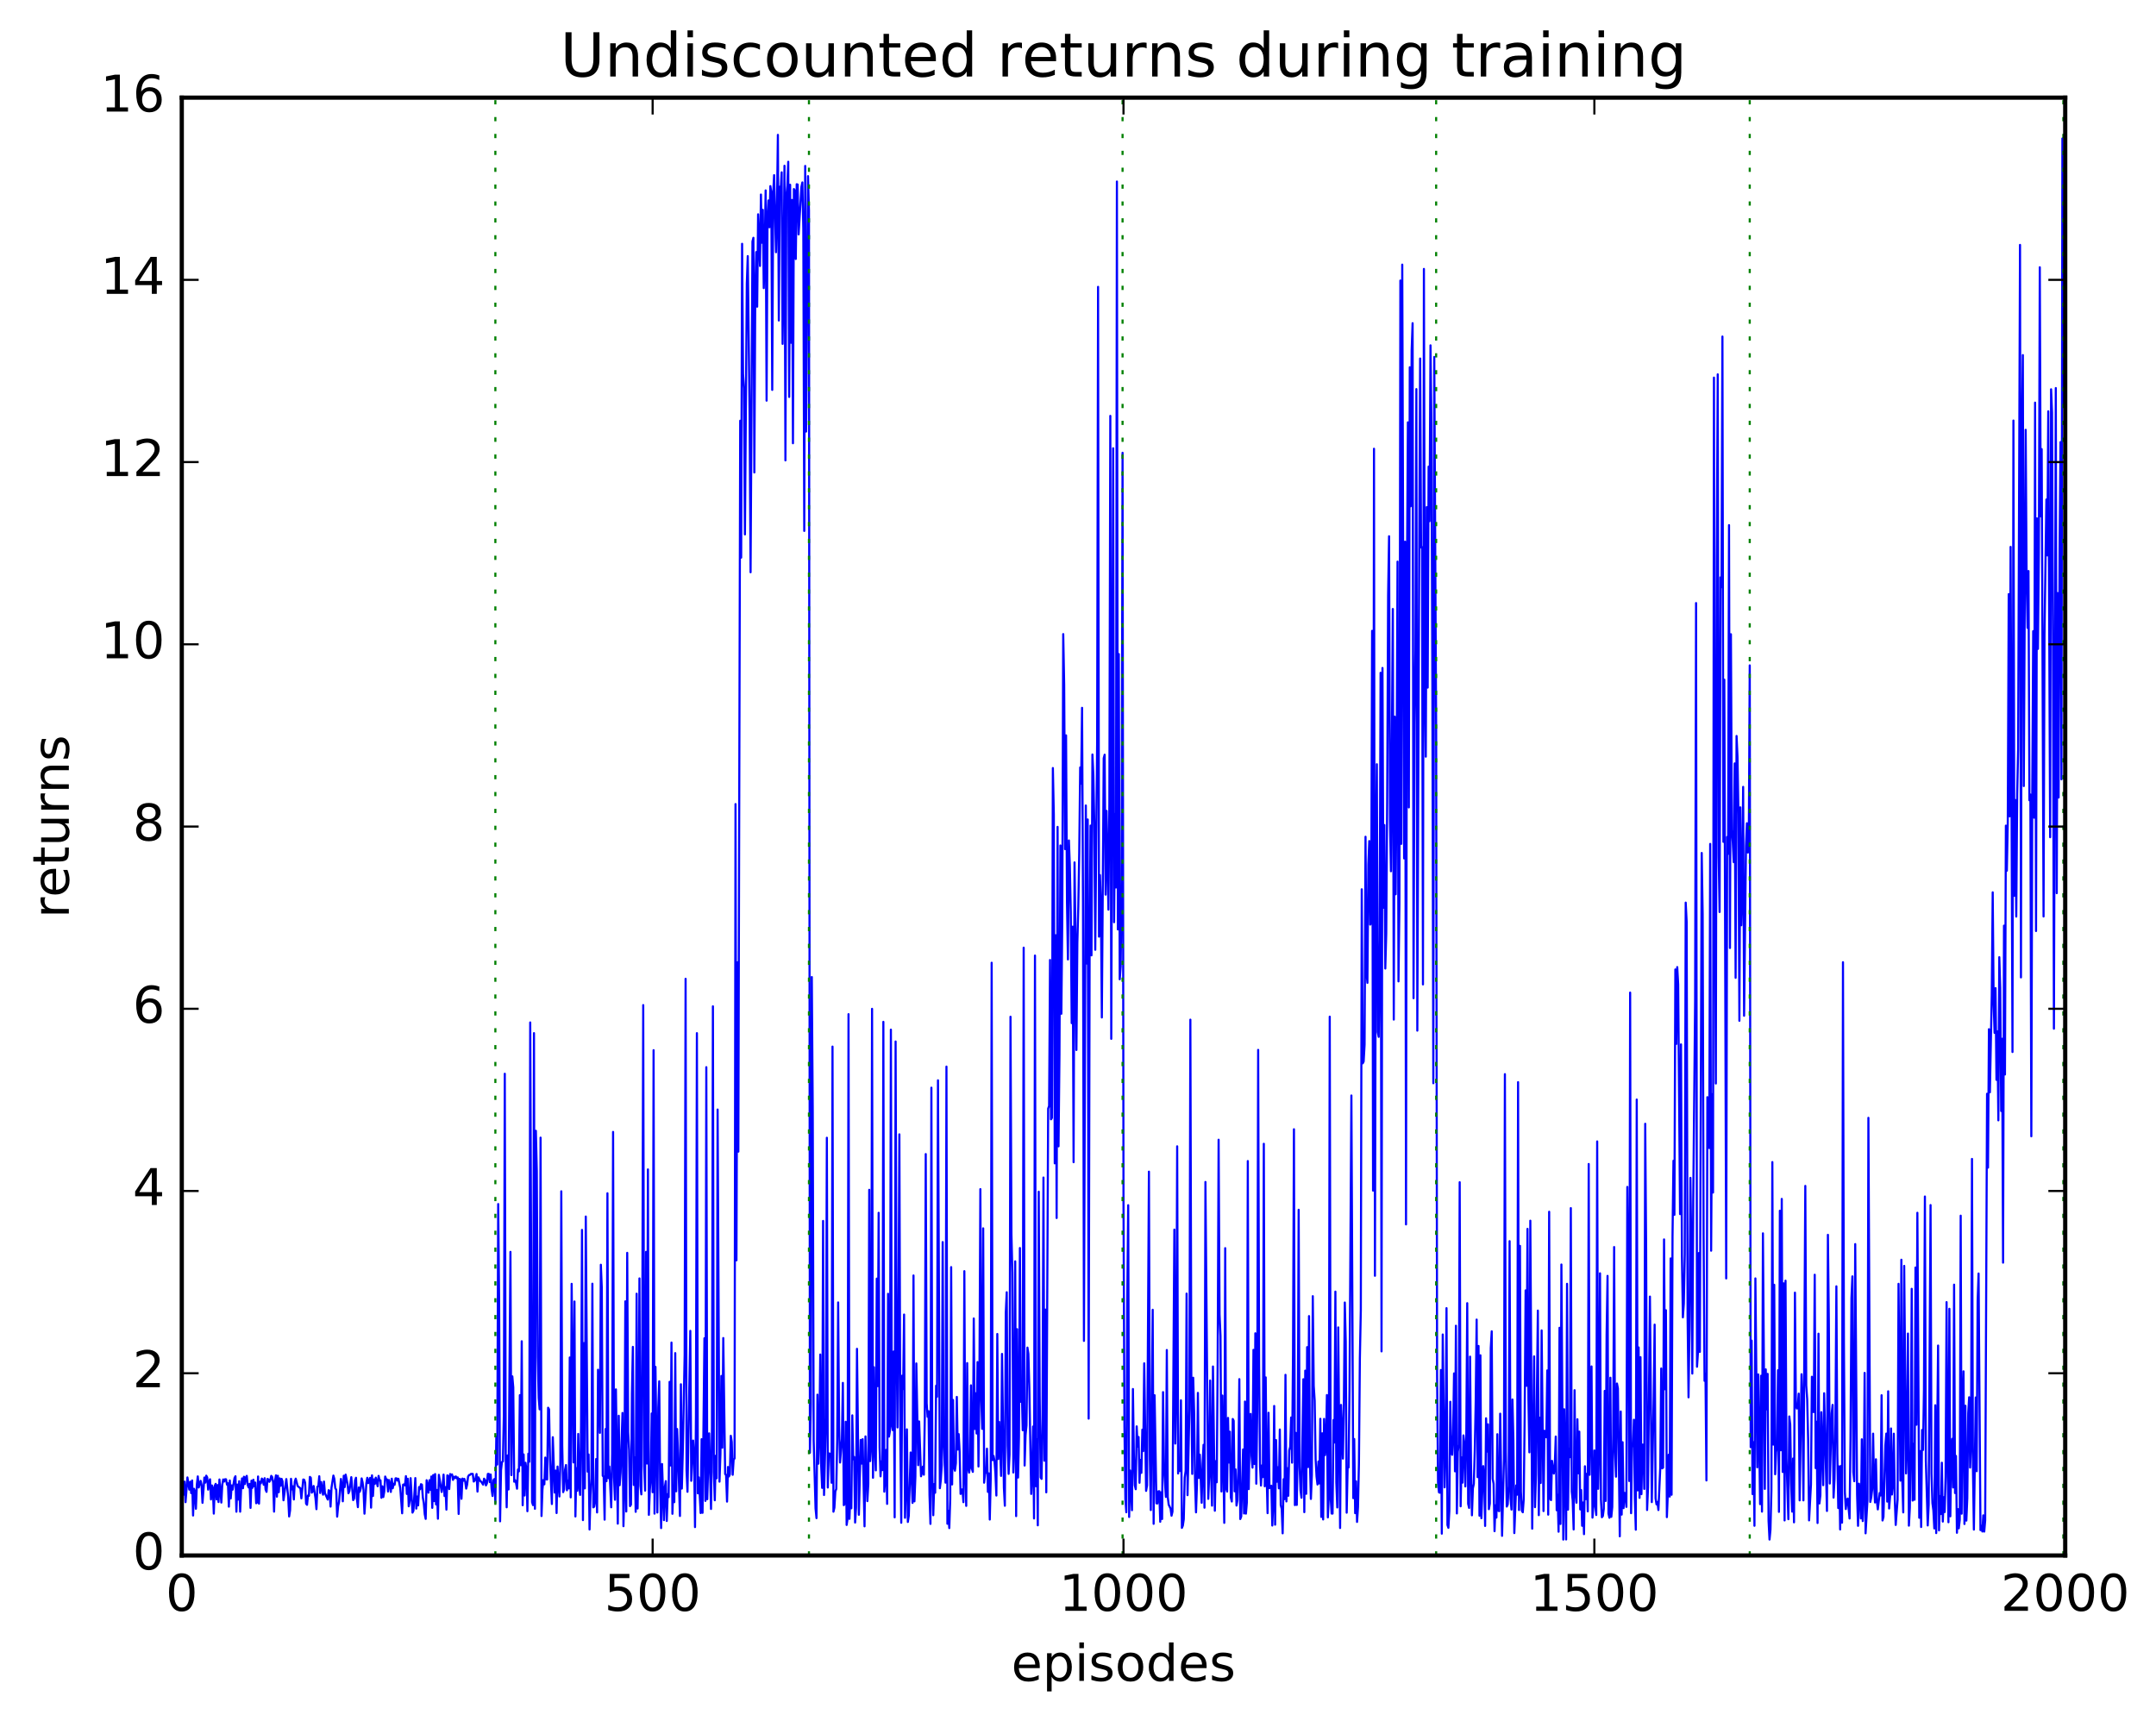 <?xml version="1.0" encoding="utf-8" standalone="no"?>
<!DOCTYPE svg PUBLIC "-//W3C//DTD SVG 1.1//EN"
  "http://www.w3.org/Graphics/SVG/1.1/DTD/svg11.dtd">
<!-- Created with matplotlib (http://matplotlib.org/) -->
<svg height="408pt" version="1.1" viewBox="0 0 511 408" width="511pt" xmlns="http://www.w3.org/2000/svg" xmlns:xlink="http://www.w3.org/1999/xlink">
 <defs>
  <style type="text/css">
*{stroke-linecap:butt;stroke-linejoin:round;stroke-miterlimit:100000;}
  </style>
 </defs>
 <g id="figure_1">
  <g id="patch_1">
   <path d="M 0 408.169 
L 511.954 408.169 
L 511.954 0 
L 0 0 
z
" style="fill:#ffffff;"/>
  </g>
  <g id="axes_1">
   <g id="patch_2">
    <path d="M 43.084 368.742 
L 489.484 368.742 
L 489.484 23.142 
L 43.084 23.142 
z
" style="fill:#ffffff;"/>
   </g>
   <g id="line2d_1">
    <path clip-path="url(#p4b01b81765)" d="M 43.307 352.75 
L 43.53 354.328 
L 43.753 351.237 
L 43.977 356.098 
L 44.423 350.24 
L 44.869 353.133 
L 45.093 351.264 
L 45.316 353.965 
L 45.539 350.963 
L 45.762 359.269 
L 45.985 352.935 
L 46.209 353.595 
L 46.432 357.671 
L 46.655 351.931 
L 46.878 349.996 
L 47.101 352.619 
L 47.548 351.048 
L 47.771 351.969 
L 47.994 356.263 
L 48.441 350.269 
L 48.664 351.471 
L 48.887 349.825 
L 49.11 350.231 
L 49.333 353.135 
L 49.557 351.318 
L 49.78 350.677 
L 50.003 355.453 
L 50.226 352.138 
L 50.449 352.843 
L 50.673 358.82 
L 50.896 352.223 
L 51.119 351.765 
L 51.342 355.459 
L 51.565 352.053 
L 51.789 356.069 
L 52.012 350.729 
L 52.458 356.198 
L 52.681 351.955 
L 52.905 350.72 
L 53.128 351.212 
L 53.351 350.667 
L 53.574 350.682 
L 53.797 351.952 
L 54.021 351.62 
L 54.244 357.172 
L 54.467 350.974 
L 54.69 355.231 
L 54.913 352.125 
L 55.137 353.139 
L 55.583 350.372 
L 55.806 349.966 
L 56.029 358.369 
L 56.253 351.927 
L 56.476 355.483 
L 56.699 351.131 
L 56.922 358.362 
L 57.145 352.913 
L 57.369 350.473 
L 57.592 352.805 
L 57.815 350.075 
L 58.038 351.813 
L 58.261 350.235 
L 58.485 349.871 
L 58.708 352.054 
L 58.931 352.616 
L 59.154 351.763 
L 59.377 357.467 
L 59.601 351.018 
L 59.824 352.719 
L 60.047 350.78 
L 60.27 352.34 
L 60.493 351.456 
L 60.717 356.36 
L 60.94 356.176 
L 61.163 350.019 
L 61.386 356.457 
L 61.609 351.251 
L 61.833 351.631 
L 62.056 350.512 
L 62.279 350.821 
L 62.502 351.972 
L 62.725 350.425 
L 62.949 353.109 
L 63.172 353.66 
L 63.395 350.593 
L 63.618 350.717 
L 63.841 351.279 
L 64.065 350.888 
L 64.288 349.865 
L 64.511 350.148 
L 64.734 351.472 
L 64.957 358.349 
L 65.181 350.999 
L 65.404 349.747 
L 65.627 354.804 
L 65.85 349.851 
L 66.073 353.744 
L 66.297 350.464 
L 66.52 352.217 
L 66.743 350.578 
L 66.966 351.198 
L 67.189 355.655 
L 67.859 350.628 
L 68.305 354.9 
L 68.529 359.495 
L 68.752 358.034 
L 68.975 350.565 
L 69.198 353.073 
L 69.421 352.343 
L 69.645 355.47 
L 69.868 351.21 
L 70.091 350.528 
L 70.537 352.263 
L 71.207 352.844 
L 71.43 355.209 
L 71.877 350.733 
L 72.1 350.801 
L 72.323 351.529 
L 72.546 356.454 
L 72.769 356.733 
L 72.993 354.524 
L 73.216 354.597 
L 73.439 350.12 
L 73.662 350.306 
L 73.885 353.85 
L 74.109 353.551 
L 74.332 352.271 
L 74.778 355.172 
L 75.001 357.768 
L 75.225 352.448 
L 75.448 352.313 
L 75.671 349.96 
L 75.894 353.938 
L 76.117 351.331 
L 76.564 354.331 
L 76.787 351.225 
L 77.01 353.954 
L 77.68 355.483 
L 77.903 353.256 
L 78.126 353.467 
L 78.349 357.157 
L 78.573 352.657 
L 79.019 349.798 
L 79.242 350.596 
L 79.465 352.787 
L 79.689 353.139 
L 79.912 359.535 
L 80.135 357.053 
L 80.358 356.062 
L 80.805 350.603 
L 81.028 352.223 
L 81.251 355.895 
L 81.474 349.841 
L 81.697 352.53 
L 81.921 349.575 
L 82.367 351.805 
L 82.59 353.998 
L 82.813 353.462 
L 83.26 350.176 
L 83.706 355.622 
L 83.929 355.228 
L 84.153 350.941 
L 84.376 350.316 
L 84.599 355.388 
L 84.822 357.29 
L 85.045 352.616 
L 85.269 353.646 
L 85.492 352.893 
L 85.715 350.471 
L 85.938 351.418 
L 86.161 353.207 
L 86.385 358.837 
L 86.831 351.613 
L 87.054 350.324 
L 87.277 351.602 
L 87.724 350.34 
L 87.947 357.404 
L 88.17 349.748 
L 88.393 354.651 
L 88.617 350.698 
L 88.84 351.776 
L 89.063 350.293 
L 89.509 352.333 
L 89.733 349.873 
L 89.956 350.967 
L 90.179 350.917 
L 90.402 355.071 
L 90.625 352.356 
L 90.849 354.889 
L 91.072 353.616 
L 91.295 350.029 
L 91.518 350.641 
L 91.741 350.741 
L 91.965 353.575 
L 92.188 350.85 
L 92.411 351.825 
L 92.634 353.677 
L 92.857 350.54 
L 93.081 352.81 
L 93.304 351.75 
L 93.527 351.977 
L 93.75 350.457 
L 93.973 350.457 
L 94.197 350.982 
L 94.42 350.552 
L 94.866 352.724 
L 95.313 358.744 
L 95.536 351.961 
L 95.759 351.89 
L 95.982 352.12 
L 96.205 349.939 
L 96.429 354.152 
L 96.652 350.545 
L 96.875 357.085 
L 97.098 355.749 
L 97.321 350.414 
L 97.768 358.581 
L 97.991 358.129 
L 98.437 350.392 
L 98.661 357.627 
L 98.884 354.767 
L 99.107 356.875 
L 99.33 352.518 
L 99.553 353.051 
L 99.777 351.844 
L 100 351.961 
L 100.223 355.025 
L 100.446 356.323 
L 100.669 358.96 
L 100.893 360.071 
L 101.116 350.9 
L 101.339 352.025 
L 101.562 353.853 
L 101.785 350.902 
L 102.009 353.183 
L 102.232 350.024 
L 102.455 357.451 
L 102.678 349.683 
L 102.901 355.861 
L 103.125 349.437 
L 103.348 356.65 
L 103.571 353.204 
L 103.794 360.03 
L 104.017 349.623 
L 104.687 353.693 
L 104.91 352.089 
L 105.133 349.569 
L 105.357 354.64 
L 105.58 352.539 
L 105.803 357.875 
L 106.026 349.749 
L 106.249 349.941 
L 106.473 353 
L 106.696 349.443 
L 106.919 349.716 
L 107.142 349.528 
L 107.365 350.825 
L 107.589 350.078 
L 107.812 350.396 
L 108.035 350.002 
L 108.258 350.461 
L 108.481 350.234 
L 108.705 358.897 
L 108.928 350.57 
L 109.151 350.734 
L 109.374 355.304 
L 109.597 350.512 
L 109.821 351.033 
L 110.044 350.577 
L 110.267 351.201 
L 110.49 352.889 
L 110.713 351.949 
L 110.937 350.066 
L 111.16 349.682 
L 111.383 349.649 
L 111.606 349.409 
L 112.053 349.411 
L 112.276 351.216 
L 112.499 350.999 
L 112.722 350.413 
L 112.945 349.427 
L 113.169 353.599 
L 113.392 350.215 
L 113.838 351.112 
L 114.061 351.261 
L 114.508 351.948 
L 114.731 350.536 
L 114.954 350.854 
L 115.177 352.125 
L 115.401 351.659 
L 115.624 349.411 
L 115.847 349.397 
L 116.07 351.341 
L 116.293 349.544 
L 116.517 352.988 
L 116.74 354.639 
L 116.963 350.869 
L 117.186 350.619 
L 117.409 356.258 
L 117.633 340.571 
L 117.856 347.177 
L 118.079 285.431 
L 118.302 308.717 
L 118.525 360.647 
L 118.749 348.504 
L 118.972 346.585 
L 119.195 346.434 
L 119.418 335.601 
L 119.641 254.544 
L 119.865 346.125 
L 120.088 357.32 
L 120.311 345.033 
L 120.534 353.089 
L 120.981 296.77 
L 121.204 349.695 
L 121.427 326.28 
L 121.65 328.891 
L 121.873 351.251 
L 122.097 350.885 
L 122.32 351.599 
L 122.543 352.913 
L 122.766 348.36 
L 122.989 348.807 
L 123.213 330.735 
L 123.436 347.35 
L 123.659 317.96 
L 123.882 356.829 
L 124.105 344.788 
L 124.329 354.525 
L 124.552 346.765 
L 124.775 348.41 
L 124.998 358.25 
L 125.221 344.621 
L 125.445 346.523 
L 125.668 242.383 
L 126.114 356.11 
L 126.337 356.812 
L 126.561 244.916 
L 126.784 357.677 
L 127.007 268.066 
L 127.23 277.637 
L 127.453 321.619 
L 127.677 331.414 
L 127.9 334.098 
L 128.123 269.688 
L 128.346 359.393 
L 128.569 353.08 
L 128.793 350.851 
L 129.016 351.876 
L 129.239 345.534 
L 129.462 350.685 
L 129.685 350.728 
L 129.909 333.715 
L 130.132 334.097 
L 130.355 345.927 
L 130.801 356.543 
L 131.025 340.705 
L 131.471 353.824 
L 131.694 348.617 
L 131.917 358.683 
L 132.141 347.665 
L 132.587 354.753 
L 132.81 346.742 
L 133.033 282.41 
L 133.257 342.672 
L 133.48 353.726 
L 133.703 353.019 
L 133.926 348.404 
L 134.149 347.3 
L 134.373 353.292 
L 134.596 350.993 
L 134.819 352.849 
L 135.042 321.806 
L 135.265 354.969 
L 135.489 304.347 
L 135.935 346.678 
L 136.158 308.535 
L 136.381 359.496 
L 136.605 348.042 
L 136.828 353.415 
L 137.051 339.931 
L 137.274 352.167 
L 137.497 354.383 
L 137.721 337.871 
L 137.944 291.565 
L 138.167 360.358 
L 138.39 318.395 
L 138.613 352.834 
L 138.837 288.394 
L 139.283 348.871 
L 139.506 344.803 
L 139.729 362.583 
L 139.953 354.405 
L 140.176 350.547 
L 140.399 304.313 
L 140.622 357.335 
L 140.845 357.162 
L 141.069 355.849 
L 141.292 345.883 
L 141.515 358.539 
L 141.738 324.715 
L 141.961 328.045 
L 142.185 339.67 
L 142.408 299.822 
L 142.631 305.265 
L 142.854 349.851 
L 143.077 350.066 
L 143.301 360.251 
L 143.524 338.766 
L 143.747 351.132 
L 143.97 282.877 
L 144.193 350.414 
L 144.417 347.664 
L 144.863 357.323 
L 145.086 344.668 
L 145.309 268.333 
L 145.533 350.134 
L 145.756 355.534 
L 145.979 329.366 
L 146.425 361.196 
L 146.649 335.618 
L 146.872 352.091 
L 147.095 349.067 
L 147.541 334.956 
L 147.765 361.802 
L 147.988 352.566 
L 148.211 308.499 
L 148.434 358.317 
L 148.657 297.003 
L 148.881 339.501 
L 149.104 343.654 
L 149.327 357.038 
L 149.55 356.703 
L 149.773 330.414 
L 149.997 319.291 
L 150.22 352.027 
L 150.443 345.467 
L 150.666 358.396 
L 150.889 306.689 
L 151.113 357.611 
L 151.336 344.599 
L 151.559 303.062 
L 151.782 352.228 
L 152.005 354.259 
L 152.229 315.815 
L 152.452 238.267 
L 152.675 347.537 
L 152.898 353.37 
L 153.121 296.766 
L 153.345 346.947 
L 153.568 277.223 
L 153.791 359.113 
L 154.014 353.286 
L 154.237 350.509 
L 154.461 335.081 
L 154.684 353.742 
L 154.907 248.955 
L 155.13 358.823 
L 155.353 324.027 
L 155.8 358.561 
L 156.023 333.698 
L 156.246 327.454 
L 156.469 352.706 
L 156.693 362.25 
L 156.916 347.059 
L 157.362 360.371 
L 157.585 352.48 
L 157.809 351.113 
L 158.032 360.564 
L 158.255 354.201 
L 158.478 354.905 
L 158.701 327.579 
L 158.925 347.41 
L 159.148 318.268 
L 159.371 358.863 
L 159.594 352.14 
L 159.817 356.098 
L 160.041 320.772 
L 160.264 353.529 
L 160.487 338.764 
L 160.71 344.507 
L 161.157 359.383 
L 161.38 328.157 
L 161.603 352.883 
L 161.826 344.387 
L 162.273 321.167 
L 162.496 232.033 
L 162.719 348.531 
L 162.942 353.643 
L 163.612 315.495 
L 163.835 351.044 
L 164.281 341.501 
L 164.505 345.121 
L 164.728 362.017 
L 164.951 335.528 
L 165.174 244.921 
L 165.397 354.018 
L 165.621 350.225 
L 166.067 358.683 
L 166.29 341.175 
L 166.513 358.627 
L 166.96 317.242 
L 167.183 355.805 
L 167.406 252.986 
L 167.629 355.404 
L 168.076 339.793 
L 168.522 357.716 
L 168.745 338.441 
L 168.969 238.559 
L 169.192 348.995 
L 169.415 355.652 
L 169.638 345.098 
L 169.861 350.441 
L 170.085 263.029 
L 170.531 351.242 
L 170.754 344.662 
L 170.977 326.185 
L 171.201 343.191 
L 171.424 317.199 
L 171.87 349.448 
L 172.093 349.668 
L 172.317 355.973 
L 172.54 347.76 
L 172.763 350.019 
L 172.986 349.512 
L 173.209 340.369 
L 173.433 341.827 
L 173.656 349.619 
L 173.879 345.995 
L 174.102 345.745 
L 174.325 190.616 
L 174.549 298.779 
L 174.772 228.121 
L 174.995 273.006 
L 175.441 99.741 
L 175.665 132.187 
L 175.888 57.794 
L 176.111 88.65 
L 176.334 91.997 
L 176.557 126.688 
L 177.004 67.266 
L 177.227 60.713 
L 177.673 99.029 
L 177.897 135.663 
L 178.343 57.243 
L 178.566 56.37 
L 178.789 112.003 
L 179.013 68.884 
L 179.236 59.754 
L 179.459 72.705 
L 179.682 50.802 
L 180.129 63.053 
L 180.352 46.115 
L 180.575 57.543 
L 180.798 49.744 
L 181.021 68.295 
L 181.245 59.528 
L 181.468 45.139 
L 181.691 94.977 
L 181.914 51.43 
L 182.137 47.517 
L 182.361 53.872 
L 182.584 44.123 
L 182.807 45.583 
L 183.03 92.428 
L 183.253 45.941 
L 183.477 41.52 
L 183.923 59.789 
L 184.146 49.307 
L 184.369 31.971 
L 184.593 75.973 
L 184.816 44.258 
L 185.039 44.96 
L 185.262 40.851 
L 185.485 81.514 
L 185.709 64.949 
L 185.932 39.295 
L 186.155 109.144 
L 186.378 46.467 
L 186.601 44.031 
L 186.825 38.351 
L 187.048 94.1 
L 187.271 43.802 
L 187.494 81.251 
L 187.717 47.394 
L 187.941 105.077 
L 188.164 44.817 
L 188.387 45.176 
L 188.61 61.392 
L 188.833 43.672 
L 189.057 43.748 
L 189.28 55.571 
L 189.949 44.32 
L 190.173 43.242 
L 190.396 54.206 
L 190.619 125.861 
L 190.842 39.337 
L 191.065 102.303 
L 191.512 41.757 
L 191.735 49.952 
L 191.958 344.386 
L 192.181 333.049 
L 192.405 231.616 
L 192.628 262.748 
L 192.851 341.454 
L 193.297 357.596 
L 193.521 359.89 
L 193.744 330.621 
L 193.967 346.987 
L 194.19 340.606 
L 194.413 321.107 
L 194.637 347.497 
L 194.86 352.717 
L 195.083 289.437 
L 195.306 354.41 
L 195.753 336.176 
L 195.976 269.717 
L 196.199 352.635 
L 196.422 344.511 
L 196.645 345.158 
L 196.869 344.571 
L 197.092 351.503 
L 197.315 248.106 
L 197.538 358.366 
L 197.761 357.423 
L 197.985 353.542 
L 198.208 352.973 
L 198.431 341.343 
L 198.654 308.755 
L 198.877 338.115 
L 199.101 346.708 
L 199.547 341.118 
L 199.77 327.829 
L 199.993 356.813 
L 200.217 356.511 
L 200.44 337.043 
L 200.663 361.506 
L 200.886 359.991 
L 201.109 240.42 
L 201.333 360.061 
L 201.556 353.934 
L 201.779 357.553 
L 202.002 335.523 
L 202.225 345.959 
L 202.449 345.381 
L 202.672 360.937 
L 202.895 357.392 
L 203.118 319.754 
L 203.565 359.092 
L 204.011 341.343 
L 204.234 346.963 
L 204.457 341.176 
L 204.904 361.834 
L 205.127 340.52 
L 205.573 355.858 
L 205.797 351.773 
L 206.02 282.058 
L 206.243 346.373 
L 206.466 343.179 
L 206.689 239.154 
L 206.913 350.323 
L 207.136 324.119 
L 207.359 342.819 
L 207.582 348.57 
L 207.805 303.114 
L 208.029 328.593 
L 208.252 287.511 
L 208.475 343.097 
L 208.698 349.989 
L 208.921 346.444 
L 209.145 348.509 
L 209.368 242.238 
L 209.591 353.617 
L 209.814 350.363 
L 210.037 343.704 
L 210.261 356.512 
L 210.484 306.709 
L 210.707 340.561 
L 210.93 339.184 
L 211.153 244.092 
L 211.377 337.858 
L 211.6 339.031 
L 211.823 320.381 
L 212.046 359.708 
L 212.269 246.898 
L 212.493 316.011 
L 212.716 338.392 
L 212.939 314.507 
L 213.162 268.91 
L 213.385 340.597 
L 213.609 360.988 
L 213.832 326.109 
L 214.055 329.291 
L 214.278 311.628 
L 214.501 359.806 
L 214.725 351.893 
L 214.948 338.844 
L 215.171 360.796 
L 215.394 359.314 
L 215.841 344.324 
L 216.287 356.282 
L 216.51 302.365 
L 216.733 355.913 
L 216.957 350.081 
L 217.18 323.217 
L 217.626 347.337 
L 217.849 336.962 
L 218.296 349.969 
L 218.519 349.092 
L 218.742 347.676 
L 218.965 349.596 
L 219.189 335.918 
L 219.412 273.583 
L 219.635 332.645 
L 219.858 335.864 
L 220.081 334.531 
L 220.305 354.395 
L 220.528 361.254 
L 220.751 257.846 
L 220.974 349.454 
L 221.197 359.198 
L 221.421 351.81 
L 221.644 353.871 
L 221.867 328.502 
L 222.09 331.12 
L 222.313 256.104 
L 222.76 352.798 
L 222.983 350.892 
L 223.206 347.293 
L 223.429 294.45 
L 223.653 341.374 
L 224.099 351.479 
L 224.322 252.85 
L 224.545 361.227 
L 224.769 358.152 
L 224.992 362.249 
L 225.215 355.397 
L 225.438 300.383 
L 225.661 351.906 
L 225.885 331.875 
L 226.108 347.851 
L 226.331 348.648 
L 226.554 346.862 
L 226.777 331.156 
L 227.001 343.639 
L 227.224 339.973 
L 227.447 344.148 
L 227.67 354.148 
L 227.893 353.99 
L 228.117 353.044 
L 228.34 356.103 
L 228.563 301.345 
L 228.786 349.059 
L 229.009 356.987 
L 229.233 323.142 
L 229.456 347.993 
L 229.679 349.109 
L 229.902 347.699 
L 230.125 328.409 
L 230.349 348.13 
L 230.572 348.924 
L 230.795 312.563 
L 231.018 338.759 
L 231.241 330.287 
L 231.465 339.831 
L 231.688 322.895 
L 231.911 347.651 
L 232.134 327.303 
L 232.357 281.896 
L 232.581 331.829 
L 232.804 338.728 
L 233.027 291.191 
L 233.25 351.49 
L 233.473 349.354 
L 233.697 349.036 
L 233.92 343.423 
L 234.143 353.664 
L 234.366 349.278 
L 234.589 360.224 
L 234.813 350.522 
L 235.036 228.229 
L 235.259 346.152 
L 235.482 345.137 
L 235.705 346.287 
L 235.929 349.244 
L 236.152 354.531 
L 236.375 316.236 
L 236.598 345.885 
L 236.821 337.083 
L 237.268 349.876 
L 237.491 320.958 
L 237.937 352.666 
L 238.161 356.955 
L 238.384 311.22 
L 238.607 306.341 
L 238.83 342.665 
L 239.053 349.4 
L 239.277 344.785 
L 239.5 241.025 
L 239.723 292.608 
L 239.946 301.715 
L 240.169 349.072 
L 240.393 342.794 
L 240.616 299.014 
L 240.839 359.412 
L 241.062 315.09 
L 241.285 350.273 
L 241.509 340.646 
L 241.732 295.857 
L 241.955 332.316 
L 242.178 329.591 
L 242.401 339.053 
L 242.625 224.656 
L 242.848 347.418 
L 243.071 340.199 
L 243.294 337.888 
L 243.517 319.464 
L 243.741 320.922 
L 243.964 328.961 
L 244.41 354.154 
L 244.633 349.398 
L 244.857 338.168 
L 245.08 359.969 
L 245.303 226.527 
L 245.526 352.327 
L 245.749 341.178 
L 245.973 361.592 
L 246.196 282.505 
L 246.419 331.02 
L 246.642 350.25 
L 246.865 350.589 
L 247.089 336.295 
L 247.312 279.149 
L 247.535 346.276 
L 247.758 310.449 
L 247.981 353.778 
L 248.428 262.804 
L 248.651 262.182 
L 248.874 227.575 
L 249.097 265.346 
L 249.321 265.011 
L 249.544 182.073 
L 249.767 193.127 
L 249.99 275.78 
L 250.213 221.706 
L 250.437 288.741 
L 250.66 196.023 
L 250.883 271.749 
L 251.106 250.146 
L 251.329 200.43 
L 251.553 240.325 
L 251.776 217.539 
L 251.999 150.323 
L 252.222 162.339 
L 252.445 201.294 
L 252.669 174.325 
L 252.892 213.895 
L 253.115 227.444 
L 253.338 199.24 
L 253.561 205.124 
L 253.785 216.274 
L 254.008 242.545 
L 254.231 219.678 
L 254.454 275.511 
L 254.677 204.445 
L 254.901 221.685 
L 255.124 248.907 
L 255.347 223.537 
L 255.57 214.996 
L 255.793 202.129 
L 256.017 181.931 
L 256.24 185.77 
L 256.463 167.797 
L 256.686 213.411 
L 256.909 317.873 
L 257.356 190.95 
L 257.579 228.422 
L 257.802 194.265 
L 258.025 336.3 
L 258.249 227.332 
L 258.472 195.716 
L 258.695 226.476 
L 258.918 178.867 
L 259.141 183.718 
L 259.365 195.029 
L 259.588 225.157 
L 260.034 176.486 
L 260.257 68.001 
L 260.481 222.04 
L 260.704 207.451 
L 260.927 214.548 
L 261.15 241.2 
L 261.597 179.74 
L 261.82 178.913 
L 262.043 212.082 
L 262.266 192.229 
L 262.713 215.637 
L 262.936 190.521 
L 263.159 98.589 
L 263.382 246.267 
L 263.829 106.268 
L 264.052 218.615 
L 264.275 192.956 
L 264.498 210.392 
L 264.721 43.032 
L 264.945 220.328 
L 265.168 155.056 
L 265.391 232.154 
L 265.614 229.078 
L 265.837 209.214 
L 266.061 107.334 
L 266.284 285.153 
L 266.507 338.142 
L 266.73 355.365 
L 266.953 358.501 
L 267.177 308.229 
L 267.4 285.706 
L 267.623 359.618 
L 267.846 348.586 
L 268.293 358.014 
L 268.516 329.279 
L 268.739 344.708 
L 268.962 352.105 
L 269.185 353.036 
L 269.409 338.14 
L 269.632 342.938 
L 269.855 340.654 
L 270.078 351.508 
L 270.301 346.087 
L 270.525 349.157 
L 270.748 338.924 
L 270.971 343.994 
L 271.194 323.194 
L 271.641 353.429 
L 271.864 352.133 
L 272.31 277.756 
L 272.533 345.814 
L 272.757 357.978 
L 273.203 310.497 
L 273.426 361.24 
L 273.649 330.755 
L 274.096 356.38 
L 274.319 356.417 
L 274.542 353.534 
L 274.765 353.498 
L 274.989 360.751 
L 275.212 353.765 
L 275.435 360.096 
L 275.658 330.016 
L 275.881 347.516 
L 276.328 354.869 
L 276.551 320.035 
L 276.774 354.903 
L 276.997 356.703 
L 277.444 357.639 
L 277.667 359.314 
L 277.89 358.366 
L 278.337 291.495 
L 278.56 342.211 
L 278.783 329.612 
L 279.006 271.748 
L 279.229 349.308 
L 279.453 346.295 
L 279.676 348.721 
L 279.899 331.965 
L 280.122 362.199 
L 280.345 361.674 
L 280.569 360.142 
L 280.792 350.306 
L 281.015 348.683 
L 281.238 306.663 
L 281.461 354.447 
L 281.908 334.143 
L 282.131 241.723 
L 282.354 325.587 
L 282.577 349.409 
L 282.801 326.604 
L 283.024 334.741 
L 283.247 351.339 
L 283.47 358.522 
L 283.693 351.998 
L 283.917 330.202 
L 284.14 350.369 
L 284.363 344.831 
L 284.809 356.248 
L 285.033 346.989 
L 285.256 342.507 
L 285.479 357.417 
L 285.702 280.2 
L 286.149 331.29 
L 286.372 355.319 
L 286.595 349.716 
L 286.818 327.266 
L 287.041 348.742 
L 287.265 356.932 
L 287.488 323.943 
L 287.934 358.136 
L 288.157 346.375 
L 288.381 351.387 
L 288.604 322.847 
L 288.827 270.182 
L 289.05 311.591 
L 289.273 316.697 
L 289.497 353.568 
L 289.72 330.831 
L 290.166 361.008 
L 290.389 295.889 
L 290.613 352.804 
L 290.836 353.596 
L 291.059 336.133 
L 291.282 346.713 
L 291.505 339.399 
L 291.729 354.992 
L 291.952 355.951 
L 292.175 336.384 
L 292.398 336.802 
L 292.621 353.537 
L 292.845 348.342 
L 293.068 356.909 
L 293.291 355.663 
L 293.514 347.66 
L 293.737 326.938 
L 293.961 360.106 
L 294.184 359.505 
L 294.63 343.608 
L 294.853 358.786 
L 295.077 332.25 
L 295.3 358.825 
L 295.523 356.157 
L 295.746 275.242 
L 295.969 353.009 
L 296.193 339.654 
L 296.416 335.176 
L 296.639 345.159 
L 296.862 347.922 
L 297.085 320.002 
L 297.309 347.06 
L 297.532 316.073 
L 297.755 351.725 
L 297.978 334.737 
L 298.201 248.888 
L 298.425 323.587 
L 298.648 347.663 
L 298.871 352.161 
L 299.094 347.391 
L 299.317 350.167 
L 299.541 271.148 
L 299.764 352.34 
L 299.987 326.524 
L 300.21 349.721 
L 300.433 358.709 
L 300.657 334.913 
L 300.88 352.771 
L 301.326 352.208 
L 301.549 361.645 
L 301.773 356.309 
L 301.996 333.302 
L 302.219 361.443 
L 302.442 341.384 
L 302.665 351.261 
L 302.889 347.816 
L 303.112 352.825 
L 303.335 338.877 
L 303.558 356.83 
L 303.781 357.673 
L 304.005 363.491 
L 304.228 350.655 
L 304.451 355.39 
L 304.674 325.919 
L 304.897 355.93 
L 305.121 348.052 
L 305.344 354.593 
L 305.567 343.839 
L 305.79 342.988 
L 306.013 336.031 
L 306.237 346.746 
L 306.46 321.11 
L 306.683 267.7 
L 306.906 356.799 
L 307.129 339.671 
L 307.353 356.759 
L 307.576 342.923 
L 307.799 286.79 
L 308.022 347.714 
L 308.245 353.375 
L 308.469 355.054 
L 308.915 326.961 
L 309.138 358.474 
L 309.361 324.923 
L 309.585 354.129 
L 309.808 319.35 
L 310.031 347.779 
L 310.254 311.993 
L 310.477 347.042 
L 310.701 355.34 
L 310.924 349.683 
L 311.147 307.274 
L 311.37 328.506 
L 311.593 331.994 
L 311.817 345.937 
L 312.04 350.029 
L 312.263 351.921 
L 312.486 346.459 
L 312.709 351.671 
L 312.933 336.344 
L 313.156 359.61 
L 313.379 339.782 
L 313.602 360.203 
L 313.825 336.367 
L 314.049 344.948 
L 314.272 342.502 
L 314.495 330.713 
L 314.718 359.715 
L 314.941 354.722 
L 315.165 241.012 
L 315.388 355.117 
L 315.611 358.803 
L 315.834 358.811 
L 316.057 336.621 
L 316.281 341.967 
L 316.504 306.194 
L 316.727 351.417 
L 316.95 357.36 
L 317.173 314.675 
L 317.62 362.229 
L 317.843 333.051 
L 318.289 345.776 
L 318.513 332.881 
L 318.736 308.774 
L 318.959 318.067 
L 319.182 358.599 
L 319.405 347.941 
L 319.629 347.874 
L 319.852 329.383 
L 320.298 259.7 
L 320.745 355.148 
L 320.968 341.133 
L 321.191 358.718 
L 321.414 351.163 
L 321.637 360.786 
L 321.861 357.308 
L 322.084 346.926 
L 322.307 321.936 
L 322.53 310.589 
L 322.753 210.816 
L 322.977 252.078 
L 323.2 251.637 
L 323.423 247.628 
L 323.646 198.363 
L 323.869 230.26 
L 324.093 232.996 
L 324.316 204.97 
L 324.539 199.378 
L 324.762 219.182 
L 324.985 218.833 
L 325.209 149.548 
L 325.432 282.248 
L 325.655 106.381 
L 325.878 302.438 
L 326.101 202.757 
L 326.325 181.168 
L 326.548 244.665 
L 326.771 245.799 
L 326.994 222.744 
L 327.217 159.497 
L 327.441 320.362 
L 327.664 158.349 
L 327.887 215.191 
L 328.11 195.588 
L 328.333 229.601 
L 328.557 221.322 
L 328.78 190.196 
L 329.003 141.082 
L 329.226 127.127 
L 329.449 194.636 
L 329.673 206.537 
L 330.119 144.366 
L 330.342 241.701 
L 330.565 169.886 
L 330.789 211.994 
L 331.012 183.81 
L 331.235 133.14 
L 331.458 232.647 
L 331.681 214.143 
L 331.905 66.507 
L 332.128 200.046 
L 332.351 62.729 
L 332.797 203.497 
L 333.021 128.412 
L 333.244 290.26 
L 333.467 136.268 
L 333.69 100.12 
L 333.913 191.405 
L 334.137 87.066 
L 334.36 120.016 
L 334.583 82.982 
L 334.806 76.615 
L 335.029 236.637 
L 335.253 171.385 
L 335.476 154.286 
L 335.699 92.238 
L 335.922 244.324 
L 336.369 131.078 
L 336.592 84.993 
L 336.815 129.798 
L 337.038 129.709 
L 337.261 233.367 
L 337.485 63.751 
L 337.708 159.103 
L 337.931 179.378 
L 338.154 120.216 
L 338.377 163.002 
L 338.601 110.615 
L 338.824 123.557 
L 339.047 81.865 
L 339.27 100.623 
L 339.493 163.116 
L 339.717 256.792 
L 339.94 84.618 
L 340.386 172.716 
L 340.609 326.006 
L 340.833 351.409 
L 341.056 353.773 
L 341.279 353.869 
L 341.502 324.782 
L 341.725 363.571 
L 341.949 316.356 
L 342.395 352.595 
L 342.618 342.877 
L 342.841 310.11 
L 343.065 361.522 
L 343.288 362.185 
L 343.511 358.203 
L 343.734 332.306 
L 343.957 344.359 
L 344.181 344.875 
L 344.404 340.155 
L 344.627 325.581 
L 344.85 348.792 
L 345.073 314.28 
L 345.297 358.777 
L 345.52 344.164 
L 345.743 342.465 
L 345.966 280.26 
L 346.189 357.089 
L 346.413 345.488 
L 346.636 351.478 
L 346.859 340.277 
L 347.082 342.48 
L 347.305 352.373 
L 347.529 340.677 
L 347.752 308.933 
L 347.975 356.491 
L 348.198 357.466 
L 348.421 321.603 
L 348.645 347.1 
L 348.868 359.218 
L 349.091 352.816 
L 349.314 351.779 
L 349.537 344.02 
L 349.761 332.262 
L 349.984 312.821 
L 350.207 350.178 
L 350.43 319.073 
L 350.653 359.312 
L 350.877 321.285 
L 351.1 359.91 
L 351.546 347.558 
L 351.769 350.572 
L 351.993 361.741 
L 352.216 336.223 
L 352.439 344.118 
L 352.662 337.655 
L 352.885 357.766 
L 353.109 356.422 
L 353.332 319.598 
L 353.555 315.602 
L 353.778 350.552 
L 354.001 351.736 
L 354.225 362.988 
L 354.448 356.848 
L 354.671 359.763 
L 354.894 339.995 
L 355.117 358.126 
L 355.341 358.241 
L 355.564 335.13 
L 356.01 364.085 
L 356.457 345.719 
L 356.68 254.638 
L 356.903 344.097 
L 357.126 357.147 
L 357.349 356.653 
L 357.573 352.4 
L 357.796 294.23 
L 358.019 355.165 
L 358.242 357.867 
L 358.465 331.772 
L 358.689 341.176 
L 358.912 363.434 
L 359.358 352.138 
L 359.581 354.334 
L 359.805 256.533 
L 360.028 357.973 
L 360.251 295.342 
L 360.474 353.565 
L 360.697 358.144 
L 360.921 358.501 
L 361.144 355.386 
L 361.367 335.618 
L 361.59 305.901 
L 361.813 328.527 
L 362.037 291.318 
L 362.26 331.701 
L 362.483 344.291 
L 362.706 289.38 
L 363.153 362.386 
L 363.599 321.54 
L 363.822 357.287 
L 364.045 349.566 
L 364.492 310.688 
L 364.715 359.183 
L 364.938 336.084 
L 365.161 351.55 
L 365.385 315.389 
L 365.831 358.217 
L 366.054 339.169 
L 366.277 340.475 
L 366.501 340.732 
L 366.724 324.873 
L 366.947 359.064 
L 367.17 287.261 
L 367.393 355.273 
L 367.617 355.62 
L 367.84 346.308 
L 368.286 349.316 
L 368.509 347.261 
L 368.733 340.551 
L 368.956 358.021 
L 369.179 354.346 
L 369.402 363.109 
L 369.625 314.767 
L 369.849 361.267 
L 370.072 299.767 
L 370.518 364.975 
L 370.741 334.078 
L 371.188 364.946 
L 371.411 304.344 
L 371.634 357.884 
L 371.857 343.443 
L 372.081 345.449 
L 372.304 286.395 
L 372.527 353.592 
L 372.75 355.715 
L 372.973 362.576 
L 373.197 329.562 
L 373.42 353.736 
L 373.643 356.234 
L 373.866 336.45 
L 374.089 349.257 
L 374.313 339.386 
L 374.536 357.822 
L 374.759 353.228 
L 374.982 361.704 
L 375.205 356.179 
L 375.429 363.691 
L 375.652 347.593 
L 375.875 355.387 
L 376.098 349.385 
L 376.321 358.287 
L 376.545 275.937 
L 376.768 349.616 
L 377.214 323.928 
L 377.437 359.773 
L 377.661 356.57 
L 377.884 343.851 
L 378.107 357.029 
L 378.33 359.148 
L 378.553 270.584 
L 378.777 352.937 
L 379 343.361 
L 379.223 301.854 
L 379.446 355.479 
L 379.669 359.675 
L 379.893 359.407 
L 380.116 357.682 
L 380.339 329.73 
L 380.562 355.815 
L 380.785 316.405 
L 381.009 302.463 
L 381.232 358.814 
L 381.455 359.803 
L 381.678 326.603 
L 381.901 359.582 
L 382.125 357.278 
L 382.348 340.224 
L 382.571 295.624 
L 382.794 344.141 
L 383.017 350.066 
L 383.241 327.975 
L 383.464 329.132 
L 383.91 364.197 
L 384.133 334.614 
L 384.357 359.055 
L 384.58 341.891 
L 384.803 357.517 
L 385.026 353.9 
L 385.249 354.015 
L 385.473 357.222 
L 385.696 281.373 
L 385.919 303.061 
L 386.142 351.088 
L 386.365 235.303 
L 386.589 358.718 
L 386.812 342.526 
L 387.035 342.84 
L 387.258 336.566 
L 387.481 355.184 
L 387.705 362.636 
L 387.928 260.664 
L 388.151 353.31 
L 388.374 319.423 
L 388.597 355.079 
L 388.821 321.728 
L 389.044 354.204 
L 389.267 342.455 
L 389.49 342.486 
L 389.713 352.962 
L 389.937 266.401 
L 390.16 296.322 
L 390.383 357.964 
L 390.606 352.567 
L 391.053 307.37 
L 391.499 356.09 
L 391.945 331.256 
L 392.169 314.019 
L 392.392 355.197 
L 392.615 356.632 
L 392.838 356.053 
L 393.061 357.975 
L 393.508 347.853 
L 393.731 324.416 
L 393.954 348.082 
L 394.177 347.928 
L 394.401 293.817 
L 394.624 329.339 
L 394.847 310.607 
L 395.07 359.654 
L 395.293 354.112 
L 395.517 344.849 
L 395.74 354.786 
L 395.963 298.321 
L 396.186 354.344 
L 396.409 292.959 
L 396.633 275.166 
L 396.856 287.988 
L 397.079 229.82 
L 397.302 247.477 
L 397.525 229.26 
L 397.749 233.362 
L 398.195 287.818 
L 398.418 247.586 
L 398.641 297.757 
L 398.865 312.296 
L 399.088 309.038 
L 399.311 297.368 
L 399.534 213.976 
L 399.757 218.505 
L 399.981 311.882 
L 400.204 331.251 
L 400.427 314.894 
L 400.65 279.228 
L 400.873 296.16 
L 401.097 325.621 
L 401.32 284.53 
L 401.766 237.266 
L 401.989 142.962 
L 402.213 324.001 
L 402.436 320.67 
L 402.659 297.045 
L 402.882 320.483 
L 403.329 202.21 
L 403.552 216.682 
L 403.775 292.513 
L 403.998 327.344 
L 404.221 325.639 
L 404.445 350.957 
L 404.668 260.094 
L 405.114 272.155 
L 405.337 200.061 
L 405.561 296.492 
L 405.784 259.386 
L 406.007 282.708 
L 406.23 89.513 
L 406.453 208.228 
L 406.677 256.858 
L 406.9 132.129 
L 407.123 88.743 
L 407.346 202.955 
L 407.569 216.199 
L 407.793 136.872 
L 408.016 139.211 
L 408.239 79.779 
L 408.462 199.572 
L 408.685 161.116 
L 409.132 303.066 
L 409.355 198.416 
L 409.578 202.419 
L 409.801 124.488 
L 410.025 224.734 
L 410.248 150.353 
L 410.471 196.759 
L 410.694 199.688 
L 410.917 204.381 
L 411.141 180.972 
L 411.364 231.797 
L 411.587 174.473 
L 411.81 179.42 
L 412.033 193.018 
L 412.257 241.988 
L 412.48 191.387 
L 412.703 219.344 
L 412.926 210.896 
L 413.149 186.539 
L 413.373 240.792 
L 413.819 200.539 
L 414.042 195.16 
L 414.265 202.104 
L 414.489 199.685 
L 414.712 157.737 
L 414.935 343.066 
L 415.158 317.81 
L 415.381 354.185 
L 415.605 341.878 
L 415.828 361.699 
L 416.051 303.06 
L 416.497 347.854 
L 416.721 325.814 
L 417.167 356.571 
L 417.39 326.134 
L 417.613 358.348 
L 417.837 292.38 
L 418.283 352.955 
L 418.506 324.625 
L 418.729 334.104 
L 418.953 325.698 
L 419.176 360.548 
L 419.399 364.965 
L 419.622 362.635 
L 419.845 353.295 
L 420.069 275.485 
L 420.292 342.459 
L 420.515 304.573 
L 420.738 349.49 
L 420.961 344.255 
L 421.185 342.711 
L 421.408 324.823 
L 421.631 358.407 
L 421.854 287.019 
L 422.077 343.803 
L 422.301 284.217 
L 422.524 348.944 
L 422.747 304.228 
L 422.97 360.433 
L 423.193 303.599 
L 423.417 345.717 
L 423.863 360.14 
L 424.086 335.783 
L 424.309 337.709 
L 424.533 351.724 
L 424.756 358.345 
L 424.979 345.76 
L 425.202 360.884 
L 425.425 306.432 
L 425.649 333.049 
L 425.872 333.92 
L 426.095 333.418 
L 426.318 330.373 
L 426.541 355.68 
L 426.988 325.777 
L 427.211 332.664 
L 427.434 355.678 
L 427.881 281.133 
L 428.104 328.442 
L 428.327 331.687 
L 428.55 341.12 
L 428.773 360.423 
L 429.22 351.921 
L 429.443 326.37 
L 429.666 334.691 
L 429.889 334.742 
L 430.113 302.193 
L 430.336 348.037 
L 430.559 337.036 
L 430.782 361.044 
L 431.005 316.168 
L 431.229 356.416 
L 431.452 354.451 
L 431.675 334.78 
L 432.121 352.076 
L 432.345 330.286 
L 433.014 358.19 
L 433.237 292.727 
L 433.461 313.347 
L 433.684 351.69 
L 434.13 335.025 
L 434.353 333.044 
L 434.577 355.022 
L 434.8 350.65 
L 435.023 337.46 
L 435.246 304.939 
L 435.469 344.594 
L 435.693 357.503 
L 435.916 347.611 
L 436.139 362.573 
L 436.362 347.498 
L 436.585 360.967 
L 436.809 228.1 
L 437.032 318.247 
L 437.255 353.675 
L 437.478 357.736 
L 437.701 355.628 
L 437.925 355.25 
L 438.371 359.976 
L 438.594 341.214 
L 438.817 307.764 
L 439.041 302.58 
L 439.264 348.969 
L 439.487 351.137 
L 439.71 294.925 
L 440.157 354.349 
L 440.38 361.714 
L 440.603 351.721 
L 440.826 354.17 
L 441.049 359.964 
L 441.273 341.202 
L 441.496 360.586 
L 441.719 353.739 
L 441.942 325.462 
L 442.165 363.49 
L 442.612 355.581 
L 442.835 264.993 
L 443.281 356.055 
L 443.505 354.971 
L 443.728 353.091 
L 443.951 339.86 
L 444.174 351.509 
L 444.397 356.178 
L 444.621 345.936 
L 444.844 355.862 
L 445.067 357.818 
L 445.513 353.933 
L 445.737 354.518 
L 445.96 330.757 
L 446.183 360.445 
L 446.406 359.607 
L 446.853 342.625 
L 447.076 339.849 
L 447.299 355.974 
L 447.522 329.824 
L 447.745 357.603 
L 447.969 354.818 
L 448.192 338.628 
L 448.415 354.293 
L 448.638 351.869 
L 448.861 339.871 
L 449.085 355.244 
L 449.308 361.507 
L 449.754 355.509 
L 449.977 304.346 
L 450.424 350.999 
L 450.647 298.633 
L 450.87 351.108 
L 451.093 358.532 
L 451.317 300.09 
L 451.763 349.298 
L 451.986 341.729 
L 452.209 316.139 
L 452.433 361.674 
L 452.656 357.404 
L 452.879 342.261 
L 453.102 305.529 
L 453.325 355.724 
L 453.549 342.255 
L 453.772 355.536 
L 453.995 300.488 
L 454.218 337.747 
L 454.441 287.506 
L 454.888 359.807 
L 455.111 343.994 
L 455.334 361.995 
L 455.557 338.99 
L 455.781 343.722 
L 456.004 329.474 
L 456.227 283.646 
L 456.45 346.272 
L 456.897 361.624 
L 457.12 356.751 
L 457.566 285.673 
L 457.789 349.251 
L 458.013 356.332 
L 458.236 358.065 
L 458.459 362.329 
L 458.682 333.138 
L 458.905 363.434 
L 459.352 318.977 
L 459.575 362.794 
L 459.798 354.652 
L 460.021 358.922 
L 460.245 346.755 
L 460.468 360.704 
L 460.691 354.92 
L 460.914 358.45 
L 461.137 350.094 
L 461.361 308.683 
L 461.584 344.409 
L 461.807 360.862 
L 462.03 310.265 
L 462.253 359.459 
L 462.477 344.499 
L 462.7 341.094 
L 462.923 352.618 
L 463.146 304.541 
L 463.369 353.939 
L 463.593 345.146 
L 463.816 363.362 
L 464.039 357.743 
L 464.262 362.308 
L 464.485 360.272 
L 464.709 288.189 
L 464.932 358.835 
L 465.155 333.649 
L 465.378 325.093 
L 465.601 361.281 
L 465.825 333.25 
L 466.048 360.481 
L 466.271 355.177 
L 466.494 335.018 
L 466.717 331.233 
L 466.941 347.902 
L 467.164 342.481 
L 467.387 274.735 
L 467.61 347.593 
L 467.833 362.607 
L 468.28 331.284 
L 468.503 348.769 
L 468.726 308.391 
L 468.949 301.9 
L 469.396 362.725 
L 469.619 361.713 
L 469.842 363.064 
L 470.065 359.231 
L 470.289 363.076 
L 470.512 360.434 
L 470.958 259.289 
L 471.181 276.801 
L 471.405 243.982 
L 471.628 258.948 
L 472.074 235.915 
L 472.297 211.54 
L 472.521 237.817 
L 472.744 244.857 
L 472.967 234.24 
L 473.19 255.989 
L 473.413 244.481 
L 473.637 265.589 
L 473.86 226.907 
L 474.083 234.274 
L 474.306 263.372 
L 474.529 246.245 
L 474.753 299.325 
L 474.976 219.434 
L 475.199 254.722 
L 475.422 195.727 
L 475.645 206.414 
L 475.869 194.906 
L 476.092 140.847 
L 476.315 193.524 
L 476.538 129.648 
L 476.985 249.387 
L 477.208 99.697 
L 477.431 212.363 
L 477.654 189.643 
L 477.877 217.282 
L 478.101 188.221 
L 478.324 177.684 
L 478.77 58.056 
L 478.993 231.705 
L 479.217 103.066 
L 479.44 84.174 
L 479.663 186.344 
L 480.109 101.896 
L 480.333 136.765 
L 480.556 148.848 
L 480.779 135.371 
L 481.002 189.719 
L 481.225 188.338 
L 481.449 269.374 
L 481.672 188.637 
L 481.895 149.619 
L 482.118 193.844 
L 482.341 95.448 
L 482.565 220.71 
L 482.788 122.885 
L 483.011 153.825 
L 483.234 131.132 
L 483.457 63.36 
L 483.681 122.417 
L 483.904 106.472 
L 484.35 217.261 
L 484.573 150.326 
L 485.02 118.408 
L 485.243 131.666 
L 485.466 97.503 
L 485.913 198.471 
L 486.136 92.286 
L 486.359 97.849 
L 486.582 151.713 
L 486.805 243.862 
L 487.252 91.991 
L 487.475 211.731 
L 487.698 140.593 
L 487.921 189.062 
L 488.145 130.585 
L 488.368 104.805 
L 488.591 184.749 
L 488.814 32.82 
L 489.037 96.06 
L 489.037 96.06 
" style="fill:none;stroke:#0000ff;stroke-linecap:square;stroke-width:0.5;"/>
   </g>
   <g id="line2d_2">
    <path clip-path="url(#p4b01b81765)" d="M 117.409 368.742 
L 117.409 23.142 
" style="fill:none;stroke:#008000;stroke-dasharray:1,3;stroke-dashoffset:0.0;stroke-width:0.5;"/>
   </g>
   <g id="line2d_3">
    <path clip-path="url(#p4b01b81765)" d="M 191.735 368.742 
L 191.735 23.142 
" style="fill:none;stroke:#008000;stroke-dasharray:1,3;stroke-dashoffset:0.0;stroke-width:0.5;"/>
   </g>
   <g id="line2d_4">
    <path clip-path="url(#p4b01b81765)" d="M 266.061 368.742 
L 266.061 23.142 
" style="fill:none;stroke:#008000;stroke-dasharray:1,3;stroke-dashoffset:0.0;stroke-width:0.5;"/>
   </g>
   <g id="line2d_5">
    <path clip-path="url(#p4b01b81765)" d="M 340.386 368.742 
L 340.386 23.142 
" style="fill:none;stroke:#008000;stroke-dasharray:1,3;stroke-dashoffset:0.0;stroke-width:0.5;"/>
   </g>
   <g id="line2d_6">
    <path clip-path="url(#p4b01b81765)" d="M 414.712 368.742 
L 414.712 23.142 
" style="fill:none;stroke:#008000;stroke-dasharray:1,3;stroke-dashoffset:0.0;stroke-width:0.5;"/>
   </g>
   <g id="line2d_7">
    <path clip-path="url(#p4b01b81765)" d="M 489.037 368.742 
L 489.037 23.142 
" style="fill:none;stroke:#008000;stroke-dasharray:1,3;stroke-dashoffset:0.0;stroke-width:0.5;"/>
   </g>
   <g id="patch_3">
    <path d="M 43.084 23.142 
L 489.484 23.142 
" style="fill:none;stroke:#000000;stroke-linecap:square;stroke-linejoin:miter;"/>
   </g>
   <g id="patch_4">
    <path d="M 489.484 368.742 
L 489.484 23.142 
" style="fill:none;stroke:#000000;stroke-linecap:square;stroke-linejoin:miter;"/>
   </g>
   <g id="patch_5">
    <path d="M 43.084 368.742 
L 43.084 23.142 
" style="fill:none;stroke:#000000;stroke-linecap:square;stroke-linejoin:miter;"/>
   </g>
   <g id="patch_6">
    <path d="M 43.084 368.742 
L 489.484 368.742 
" style="fill:none;stroke:#000000;stroke-linecap:square;stroke-linejoin:miter;"/>
   </g>
   <g id="matplotlib.axis_1">
    <g id="xtick_1">
     <g id="line2d_8">
      <defs>
       <path d="M 0 0 
L 0 -4 
" id="m124cbf07af" style="stroke:#000000;stroke-width:0.5;"/>
      </defs>
      <g>
       <use style="stroke:#000000;stroke-width:0.5;" x="43.084" xlink:href="#m124cbf07af" y="368.742"/>
      </g>
     </g>
     <g id="line2d_9">
      <defs>
       <path d="M 0 0 
L 0 4 
" id="m599744365d" style="stroke:#000000;stroke-width:0.5;"/>
      </defs>
      <g>
       <use style="stroke:#000000;stroke-width:0.5;" x="43.084" xlink:href="#m599744365d" y="23.142"/>
      </g>
     </g>
     <g id="text_1">
      <!-- 0 -->
      <defs>
       <path d="M 31.781 66.406 
Q 24.172 66.406 20.328 58.906 
Q 16.5 51.422 16.5 36.375 
Q 16.5 21.391 20.328 13.891 
Q 24.172 6.391 31.781 6.391 
Q 39.453 6.391 43.281 13.891 
Q 47.125 21.391 47.125 36.375 
Q 47.125 51.422 43.281 58.906 
Q 39.453 66.406 31.781 66.406 
M 31.781 74.219 
Q 44.047 74.219 50.516 64.516 
Q 56.984 54.828 56.984 36.375 
Q 56.984 17.969 50.516 8.266 
Q 44.047 -1.422 31.781 -1.422 
Q 19.531 -1.422 13.062 8.266 
Q 6.594 17.969 6.594 36.375 
Q 6.594 54.828 13.062 64.516 
Q 19.531 74.219 31.781 74.219 
" id="BitstreamVeraSans-Roman-30"/>
      </defs>
      <g transform="translate(39.266 381.86)scale(0.12 -0.12)">
       <use xlink:href="#BitstreamVeraSans-Roman-30"/>
      </g>
     </g>
    </g>
    <g id="xtick_2">
     <g id="line2d_10">
      <g>
       <use style="stroke:#000000;stroke-width:0.5;" x="154.684" xlink:href="#m124cbf07af" y="368.742"/>
      </g>
     </g>
     <g id="line2d_11">
      <g>
       <use style="stroke:#000000;stroke-width:0.5;" x="154.684" xlink:href="#m599744365d" y="23.142"/>
      </g>
     </g>
     <g id="text_2">
      <!-- 500 -->
      <defs>
       <path d="M 10.797 72.906 
L 49.516 72.906 
L 49.516 64.594 
L 19.828 64.594 
L 19.828 46.734 
Q 21.969 47.469 24.109 47.828 
Q 26.266 48.188 28.422 48.188 
Q 40.625 48.188 47.75 41.5 
Q 54.891 34.812 54.891 23.391 
Q 54.891 11.625 47.562 5.094 
Q 40.234 -1.422 26.906 -1.422 
Q 22.312 -1.422 17.547 -0.641 
Q 12.797 0.141 7.719 1.703 
L 7.719 11.625 
Q 12.109 9.234 16.797 8.062 
Q 21.484 6.891 26.703 6.891 
Q 35.156 6.891 40.078 11.328 
Q 45.016 15.766 45.016 23.391 
Q 45.016 31 40.078 35.438 
Q 35.156 39.891 26.703 39.891 
Q 22.75 39.891 18.812 39.016 
Q 14.891 38.141 10.797 36.281 
z
" id="BitstreamVeraSans-Roman-35"/>
      </defs>
      <g transform="translate(143.231 381.86)scale(0.12 -0.12)">
       <use xlink:href="#BitstreamVeraSans-Roman-35"/>
       <use x="63.623" xlink:href="#BitstreamVeraSans-Roman-30"/>
       <use x="127.246" xlink:href="#BitstreamVeraSans-Roman-30"/>
      </g>
     </g>
    </g>
    <g id="xtick_3">
     <g id="line2d_12">
      <g>
       <use style="stroke:#000000;stroke-width:0.5;" x="266.284" xlink:href="#m124cbf07af" y="368.742"/>
      </g>
     </g>
     <g id="line2d_13">
      <g>
       <use style="stroke:#000000;stroke-width:0.5;" x="266.284" xlink:href="#m599744365d" y="23.142"/>
      </g>
     </g>
     <g id="text_3">
      <!-- 1000 -->
      <defs>
       <path d="M 12.406 8.297 
L 28.516 8.297 
L 28.516 63.922 
L 10.984 60.406 
L 10.984 69.391 
L 28.422 72.906 
L 38.281 72.906 
L 38.281 8.297 
L 54.391 8.297 
L 54.391 0 
L 12.406 0 
z
" id="BitstreamVeraSans-Roman-31"/>
      </defs>
      <g transform="translate(251.014 381.86)scale(0.12 -0.12)">
       <use xlink:href="#BitstreamVeraSans-Roman-31"/>
       <use x="63.623" xlink:href="#BitstreamVeraSans-Roman-30"/>
       <use x="127.246" xlink:href="#BitstreamVeraSans-Roman-30"/>
       <use x="190.869" xlink:href="#BitstreamVeraSans-Roman-30"/>
      </g>
     </g>
    </g>
    <g id="xtick_4">
     <g id="line2d_14">
      <g>
       <use style="stroke:#000000;stroke-width:0.5;" x="377.884" xlink:href="#m124cbf07af" y="368.742"/>
      </g>
     </g>
     <g id="line2d_15">
      <g>
       <use style="stroke:#000000;stroke-width:0.5;" x="377.884" xlink:href="#m599744365d" y="23.142"/>
      </g>
     </g>
     <g id="text_4">
      <!-- 1500 -->
      <g transform="translate(362.614 381.86)scale(0.12 -0.12)">
       <use xlink:href="#BitstreamVeraSans-Roman-31"/>
       <use x="63.623" xlink:href="#BitstreamVeraSans-Roman-35"/>
       <use x="127.246" xlink:href="#BitstreamVeraSans-Roman-30"/>
       <use x="190.869" xlink:href="#BitstreamVeraSans-Roman-30"/>
      </g>
     </g>
    </g>
    <g id="xtick_5">
     <g id="line2d_16">
      <g>
       <use style="stroke:#000000;stroke-width:0.5;" x="489.484" xlink:href="#m124cbf07af" y="368.742"/>
      </g>
     </g>
     <g id="line2d_17">
      <g>
       <use style="stroke:#000000;stroke-width:0.5;" x="489.484" xlink:href="#m599744365d" y="23.142"/>
      </g>
     </g>
     <g id="text_5">
      <!-- 2000 -->
      <defs>
       <path d="M 19.188 8.297 
L 53.609 8.297 
L 53.609 0 
L 7.328 0 
L 7.328 8.297 
Q 12.938 14.109 22.625 23.891 
Q 32.328 33.688 34.812 36.531 
Q 39.547 41.844 41.422 45.531 
Q 43.312 49.219 43.312 52.781 
Q 43.312 58.594 39.234 62.25 
Q 35.156 65.922 28.609 65.922 
Q 23.969 65.922 18.812 64.312 
Q 13.672 62.703 7.812 59.422 
L 7.812 69.391 
Q 13.766 71.781 18.938 73 
Q 24.125 74.219 28.422 74.219 
Q 39.75 74.219 46.484 68.547 
Q 53.219 62.891 53.219 53.422 
Q 53.219 48.922 51.531 44.891 
Q 49.859 40.875 45.406 35.406 
Q 44.188 33.984 37.641 27.219 
Q 31.109 20.453 19.188 8.297 
" id="BitstreamVeraSans-Roman-32"/>
      </defs>
      <g transform="translate(474.214 381.86)scale(0.12 -0.12)">
       <use xlink:href="#BitstreamVeraSans-Roman-32"/>
       <use x="63.623" xlink:href="#BitstreamVeraSans-Roman-30"/>
       <use x="127.246" xlink:href="#BitstreamVeraSans-Roman-30"/>
       <use x="190.869" xlink:href="#BitstreamVeraSans-Roman-30"/>
      </g>
     </g>
    </g>
    <g id="text_6">
     <!-- episodes -->
     <defs>
      <path d="M 18.109 8.203 
L 18.109 -20.797 
L 9.078 -20.797 
L 9.078 54.688 
L 18.109 54.688 
L 18.109 46.391 
Q 20.953 51.266 25.266 53.625 
Q 29.594 56 35.594 56 
Q 45.562 56 51.781 48.094 
Q 58.016 40.188 58.016 27.297 
Q 58.016 14.406 51.781 6.484 
Q 45.562 -1.422 35.594 -1.422 
Q 29.594 -1.422 25.266 0.953 
Q 20.953 3.328 18.109 8.203 
M 48.688 27.297 
Q 48.688 37.203 44.609 42.844 
Q 40.531 48.484 33.406 48.484 
Q 26.266 48.484 22.188 42.844 
Q 18.109 37.203 18.109 27.297 
Q 18.109 17.391 22.188 11.75 
Q 26.266 6.109 33.406 6.109 
Q 40.531 6.109 44.609 11.75 
Q 48.688 17.391 48.688 27.297 
" id="BitstreamVeraSans-Roman-70"/>
      <path d="M 44.281 53.078 
L 44.281 44.578 
Q 40.484 46.531 36.375 47.5 
Q 32.281 48.484 27.875 48.484 
Q 21.188 48.484 17.844 46.438 
Q 14.5 44.391 14.5 40.281 
Q 14.5 37.156 16.891 35.375 
Q 19.281 33.594 26.516 31.984 
L 29.594 31.297 
Q 39.156 29.25 43.188 25.516 
Q 47.219 21.781 47.219 15.094 
Q 47.219 7.469 41.188 3.016 
Q 35.156 -1.422 24.609 -1.422 
Q 20.219 -1.422 15.453 -0.562 
Q 10.688 0.297 5.422 2 
L 5.422 11.281 
Q 10.406 8.688 15.234 7.391 
Q 20.062 6.109 24.812 6.109 
Q 31.156 6.109 34.562 8.281 
Q 37.984 10.453 37.984 14.406 
Q 37.984 18.062 35.516 20.016 
Q 33.062 21.969 24.703 23.781 
L 21.578 24.516 
Q 13.234 26.266 9.516 29.906 
Q 5.812 33.547 5.812 39.891 
Q 5.812 47.609 11.281 51.797 
Q 16.75 56 26.812 56 
Q 31.781 56 36.172 55.266 
Q 40.578 54.547 44.281 53.078 
" id="BitstreamVeraSans-Roman-73"/>
      <path d="M 9.422 54.688 
L 18.406 54.688 
L 18.406 0 
L 9.422 0 
z
M 9.422 75.984 
L 18.406 75.984 
L 18.406 64.594 
L 9.422 64.594 
z
" id="BitstreamVeraSans-Roman-69"/>
      <path d="M 30.609 48.391 
Q 23.391 48.391 19.188 42.75 
Q 14.984 37.109 14.984 27.297 
Q 14.984 17.484 19.156 11.844 
Q 23.344 6.203 30.609 6.203 
Q 37.797 6.203 41.984 11.859 
Q 46.188 17.531 46.188 27.297 
Q 46.188 37.016 41.984 42.703 
Q 37.797 48.391 30.609 48.391 
M 30.609 56 
Q 42.328 56 49.016 48.375 
Q 55.719 40.766 55.719 27.297 
Q 55.719 13.875 49.016 6.219 
Q 42.328 -1.422 30.609 -1.422 
Q 18.844 -1.422 12.172 6.219 
Q 5.516 13.875 5.516 27.297 
Q 5.516 40.766 12.172 48.375 
Q 18.844 56 30.609 56 
" id="BitstreamVeraSans-Roman-6f"/>
      <path d="M 56.203 29.594 
L 56.203 25.203 
L 14.891 25.203 
Q 15.484 15.922 20.484 11.062 
Q 25.484 6.203 34.422 6.203 
Q 39.594 6.203 44.453 7.469 
Q 49.312 8.734 54.109 11.281 
L 54.109 2.781 
Q 49.266 0.734 44.188 -0.344 
Q 39.109 -1.422 33.891 -1.422 
Q 20.797 -1.422 13.156 6.188 
Q 5.516 13.812 5.516 26.812 
Q 5.516 40.234 12.766 48.109 
Q 20.016 56 32.328 56 
Q 43.359 56 49.781 48.891 
Q 56.203 41.797 56.203 29.594 
M 47.219 32.234 
Q 47.125 39.594 43.094 43.984 
Q 39.062 48.391 32.422 48.391 
Q 24.906 48.391 20.391 44.141 
Q 15.875 39.891 15.188 32.172 
z
" id="BitstreamVeraSans-Roman-65"/>
      <path d="M 45.406 46.391 
L 45.406 75.984 
L 54.391 75.984 
L 54.391 0 
L 45.406 0 
L 45.406 8.203 
Q 42.578 3.328 38.25 0.953 
Q 33.938 -1.422 27.875 -1.422 
Q 17.969 -1.422 11.734 6.484 
Q 5.516 14.406 5.516 27.297 
Q 5.516 40.188 11.734 48.094 
Q 17.969 56 27.875 56 
Q 33.938 56 38.25 53.625 
Q 42.578 51.266 45.406 46.391 
M 14.797 27.297 
Q 14.797 17.391 18.875 11.75 
Q 22.953 6.109 30.078 6.109 
Q 37.203 6.109 41.297 11.75 
Q 45.406 17.391 45.406 27.297 
Q 45.406 37.203 41.297 42.844 
Q 37.203 48.484 30.078 48.484 
Q 22.953 48.484 18.875 42.844 
Q 14.797 37.203 14.797 27.297 
" id="BitstreamVeraSans-Roman-64"/>
     </defs>
     <g transform="translate(239.692 398.474)scale(0.12 -0.12)">
      <use xlink:href="#BitstreamVeraSans-Roman-65"/>
      <use x="61.523" xlink:href="#BitstreamVeraSans-Roman-70"/>
      <use x="125.0" xlink:href="#BitstreamVeraSans-Roman-69"/>
      <use x="152.783" xlink:href="#BitstreamVeraSans-Roman-73"/>
      <use x="204.883" xlink:href="#BitstreamVeraSans-Roman-6f"/>
      <use x="266.064" xlink:href="#BitstreamVeraSans-Roman-64"/>
      <use x="329.541" xlink:href="#BitstreamVeraSans-Roman-65"/>
      <use x="391.064" xlink:href="#BitstreamVeraSans-Roman-73"/>
     </g>
    </g>
   </g>
   <g id="matplotlib.axis_2">
    <g id="ytick_1">
     <g id="line2d_18">
      <defs>
       <path d="M 0 0 
L 4 0 
" id="m0fa1d782f5" style="stroke:#000000;stroke-width:0.5;"/>
      </defs>
      <g>
       <use style="stroke:#000000;stroke-width:0.5;" x="43.084" xlink:href="#m0fa1d782f5" y="368.742"/>
      </g>
     </g>
     <g id="line2d_19">
      <defs>
       <path d="M 0 0 
L -4 0 
" id="m6be229c385" style="stroke:#000000;stroke-width:0.5;"/>
      </defs>
      <g>
       <use style="stroke:#000000;stroke-width:0.5;" x="489.484" xlink:href="#m6be229c385" y="368.742"/>
      </g>
     </g>
     <g id="text_7">
      <!-- 0 -->
      <g transform="translate(31.449 372.053)scale(0.12 -0.12)">
       <use xlink:href="#BitstreamVeraSans-Roman-30"/>
      </g>
     </g>
    </g>
    <g id="ytick_2">
     <g id="line2d_20">
      <g>
       <use style="stroke:#000000;stroke-width:0.5;" x="43.084" xlink:href="#m0fa1d782f5" y="325.542"/>
      </g>
     </g>
     <g id="line2d_21">
      <g>
       <use style="stroke:#000000;stroke-width:0.5;" x="489.484" xlink:href="#m6be229c385" y="325.542"/>
      </g>
     </g>
     <g id="text_8">
      <!-- 2 -->
      <g transform="translate(31.449 328.853)scale(0.12 -0.12)">
       <use xlink:href="#BitstreamVeraSans-Roman-32"/>
      </g>
     </g>
    </g>
    <g id="ytick_3">
     <g id="line2d_22">
      <g>
       <use style="stroke:#000000;stroke-width:0.5;" x="43.084" xlink:href="#m0fa1d782f5" y="282.342"/>
      </g>
     </g>
     <g id="line2d_23">
      <g>
       <use style="stroke:#000000;stroke-width:0.5;" x="489.484" xlink:href="#m6be229c385" y="282.342"/>
      </g>
     </g>
     <g id="text_9">
      <!-- 4 -->
      <defs>
       <path d="M 37.797 64.312 
L 12.891 25.391 
L 37.797 25.391 
z
M 35.203 72.906 
L 47.609 72.906 
L 47.609 25.391 
L 58.016 25.391 
L 58.016 17.188 
L 47.609 17.188 
L 47.609 0 
L 37.797 0 
L 37.797 17.188 
L 4.891 17.188 
L 4.891 26.703 
z
" id="BitstreamVeraSans-Roman-34"/>
      </defs>
      <g transform="translate(31.449 285.653)scale(0.12 -0.12)">
       <use xlink:href="#BitstreamVeraSans-Roman-34"/>
      </g>
     </g>
    </g>
    <g id="ytick_4">
     <g id="line2d_24">
      <g>
       <use style="stroke:#000000;stroke-width:0.5;" x="43.084" xlink:href="#m0fa1d782f5" y="239.142"/>
      </g>
     </g>
     <g id="line2d_25">
      <g>
       <use style="stroke:#000000;stroke-width:0.5;" x="489.484" xlink:href="#m6be229c385" y="239.142"/>
      </g>
     </g>
     <g id="text_10">
      <!-- 6 -->
      <defs>
       <path d="M 33.016 40.375 
Q 26.375 40.375 22.484 35.828 
Q 18.609 31.297 18.609 23.391 
Q 18.609 15.531 22.484 10.953 
Q 26.375 6.391 33.016 6.391 
Q 39.656 6.391 43.531 10.953 
Q 47.406 15.531 47.406 23.391 
Q 47.406 31.297 43.531 35.828 
Q 39.656 40.375 33.016 40.375 
M 52.594 71.297 
L 52.594 62.312 
Q 48.875 64.062 45.094 64.984 
Q 41.312 65.922 37.594 65.922 
Q 27.828 65.922 22.672 59.328 
Q 17.531 52.734 16.797 39.406 
Q 19.672 43.656 24.016 45.922 
Q 28.375 48.188 33.594 48.188 
Q 44.578 48.188 50.953 41.516 
Q 57.328 34.859 57.328 23.391 
Q 57.328 12.156 50.688 5.359 
Q 44.047 -1.422 33.016 -1.422 
Q 20.359 -1.422 13.672 8.266 
Q 6.984 17.969 6.984 36.375 
Q 6.984 53.656 15.188 63.938 
Q 23.391 74.219 37.203 74.219 
Q 40.922 74.219 44.703 73.484 
Q 48.484 72.75 52.594 71.297 
" id="BitstreamVeraSans-Roman-36"/>
      </defs>
      <g transform="translate(31.449 242.453)scale(0.12 -0.12)">
       <use xlink:href="#BitstreamVeraSans-Roman-36"/>
      </g>
     </g>
    </g>
    <g id="ytick_5">
     <g id="line2d_26">
      <g>
       <use style="stroke:#000000;stroke-width:0.5;" x="43.084" xlink:href="#m0fa1d782f5" y="195.942"/>
      </g>
     </g>
     <g id="line2d_27">
      <g>
       <use style="stroke:#000000;stroke-width:0.5;" x="489.484" xlink:href="#m6be229c385" y="195.942"/>
      </g>
     </g>
     <g id="text_11">
      <!-- 8 -->
      <defs>
       <path d="M 31.781 34.625 
Q 24.75 34.625 20.719 30.859 
Q 16.703 27.094 16.703 20.516 
Q 16.703 13.922 20.719 10.156 
Q 24.75 6.391 31.781 6.391 
Q 38.812 6.391 42.859 10.172 
Q 46.922 13.969 46.922 20.516 
Q 46.922 27.094 42.891 30.859 
Q 38.875 34.625 31.781 34.625 
M 21.922 38.812 
Q 15.578 40.375 12.031 44.719 
Q 8.5 49.078 8.5 55.328 
Q 8.5 64.062 14.719 69.141 
Q 20.953 74.219 31.781 74.219 
Q 42.672 74.219 48.875 69.141 
Q 55.078 64.062 55.078 55.328 
Q 55.078 49.078 51.531 44.719 
Q 48 40.375 41.703 38.812 
Q 48.828 37.156 52.797 32.312 
Q 56.781 27.484 56.781 20.516 
Q 56.781 9.906 50.312 4.234 
Q 43.844 -1.422 31.781 -1.422 
Q 19.734 -1.422 13.25 4.234 
Q 6.781 9.906 6.781 20.516 
Q 6.781 27.484 10.781 32.312 
Q 14.797 37.156 21.922 38.812 
M 18.312 54.391 
Q 18.312 48.734 21.844 45.562 
Q 25.391 42.391 31.781 42.391 
Q 38.141 42.391 41.719 45.562 
Q 45.312 48.734 45.312 54.391 
Q 45.312 60.062 41.719 63.234 
Q 38.141 66.406 31.781 66.406 
Q 25.391 66.406 21.844 63.234 
Q 18.312 60.062 18.312 54.391 
" id="BitstreamVeraSans-Roman-38"/>
      </defs>
      <g transform="translate(31.449 199.253)scale(0.12 -0.12)">
       <use xlink:href="#BitstreamVeraSans-Roman-38"/>
      </g>
     </g>
    </g>
    <g id="ytick_6">
     <g id="line2d_28">
      <g>
       <use style="stroke:#000000;stroke-width:0.5;" x="43.084" xlink:href="#m0fa1d782f5" y="152.742"/>
      </g>
     </g>
     <g id="line2d_29">
      <g>
       <use style="stroke:#000000;stroke-width:0.5;" x="489.484" xlink:href="#m6be229c385" y="152.742"/>
      </g>
     </g>
     <g id="text_12">
      <!-- 10 -->
      <g transform="translate(23.814 156.053)scale(0.12 -0.12)">
       <use xlink:href="#BitstreamVeraSans-Roman-31"/>
       <use x="63.623" xlink:href="#BitstreamVeraSans-Roman-30"/>
      </g>
     </g>
    </g>
    <g id="ytick_7">
     <g id="line2d_30">
      <g>
       <use style="stroke:#000000;stroke-width:0.5;" x="43.084" xlink:href="#m0fa1d782f5" y="109.542"/>
      </g>
     </g>
     <g id="line2d_31">
      <g>
       <use style="stroke:#000000;stroke-width:0.5;" x="489.484" xlink:href="#m6be229c385" y="109.542"/>
      </g>
     </g>
     <g id="text_13">
      <!-- 12 -->
      <g transform="translate(23.814 112.853)scale(0.12 -0.12)">
       <use xlink:href="#BitstreamVeraSans-Roman-31"/>
       <use x="63.623" xlink:href="#BitstreamVeraSans-Roman-32"/>
      </g>
     </g>
    </g>
    <g id="ytick_8">
     <g id="line2d_32">
      <g>
       <use style="stroke:#000000;stroke-width:0.5;" x="43.084" xlink:href="#m0fa1d782f5" y="66.342"/>
      </g>
     </g>
     <g id="line2d_33">
      <g>
       <use style="stroke:#000000;stroke-width:0.5;" x="489.484" xlink:href="#m6be229c385" y="66.342"/>
      </g>
     </g>
     <g id="text_14">
      <!-- 14 -->
      <g transform="translate(23.814 69.653)scale(0.12 -0.12)">
       <use xlink:href="#BitstreamVeraSans-Roman-31"/>
       <use x="63.623" xlink:href="#BitstreamVeraSans-Roman-34"/>
      </g>
     </g>
    </g>
    <g id="ytick_9">
     <g id="line2d_34">
      <g>
       <use style="stroke:#000000;stroke-width:0.5;" x="43.084" xlink:href="#m0fa1d782f5" y="23.142"/>
      </g>
     </g>
     <g id="line2d_35">
      <g>
       <use style="stroke:#000000;stroke-width:0.5;" x="489.484" xlink:href="#m6be229c385" y="23.142"/>
      </g>
     </g>
     <g id="text_15">
      <!-- 16 -->
      <g transform="translate(23.814 26.453)scale(0.12 -0.12)">
       <use xlink:href="#BitstreamVeraSans-Roman-31"/>
       <use x="63.623" xlink:href="#BitstreamVeraSans-Roman-36"/>
      </g>
     </g>
    </g>
    <g id="text_16">
     <!-- returns -->
     <defs>
      <path d="M 54.891 33.016 
L 54.891 0 
L 45.906 0 
L 45.906 32.719 
Q 45.906 40.484 42.875 44.328 
Q 39.844 48.188 33.797 48.188 
Q 26.516 48.188 22.312 43.547 
Q 18.109 38.922 18.109 30.906 
L 18.109 0 
L 9.078 0 
L 9.078 54.688 
L 18.109 54.688 
L 18.109 46.188 
Q 21.344 51.125 25.703 53.562 
Q 30.078 56 35.797 56 
Q 45.219 56 50.047 50.172 
Q 54.891 44.344 54.891 33.016 
" id="BitstreamVeraSans-Roman-6e"/>
      <path d="M 41.109 46.297 
Q 39.594 47.172 37.812 47.578 
Q 36.031 48 33.891 48 
Q 26.266 48 22.188 43.047 
Q 18.109 38.094 18.109 28.812 
L 18.109 0 
L 9.078 0 
L 9.078 54.688 
L 18.109 54.688 
L 18.109 46.188 
Q 20.953 51.172 25.484 53.578 
Q 30.031 56 36.531 56 
Q 37.453 56 38.578 55.875 
Q 39.703 55.766 41.062 55.516 
z
" id="BitstreamVeraSans-Roman-72"/>
      <path d="M 8.5 21.578 
L 8.5 54.688 
L 17.484 54.688 
L 17.484 21.922 
Q 17.484 14.156 20.5 10.266 
Q 23.531 6.391 29.594 6.391 
Q 36.859 6.391 41.078 11.031 
Q 45.312 15.672 45.312 23.688 
L 45.312 54.688 
L 54.297 54.688 
L 54.297 0 
L 45.312 0 
L 45.312 8.406 
Q 42.047 3.422 37.719 1 
Q 33.406 -1.422 27.688 -1.422 
Q 18.266 -1.422 13.375 4.438 
Q 8.5 10.297 8.5 21.578 
" id="BitstreamVeraSans-Roman-75"/>
      <path d="M 18.312 70.219 
L 18.312 54.688 
L 36.812 54.688 
L 36.812 47.703 
L 18.312 47.703 
L 18.312 18.016 
Q 18.312 11.328 20.141 9.422 
Q 21.969 7.516 27.594 7.516 
L 36.812 7.516 
L 36.812 0 
L 27.594 0 
Q 17.188 0 13.234 3.875 
Q 9.281 7.766 9.281 18.016 
L 9.281 47.703 
L 2.688 47.703 
L 2.688 54.688 
L 9.281 54.688 
L 9.281 70.219 
z
" id="BitstreamVeraSans-Roman-74"/>
     </defs>
     <g transform="translate(16.318 217.647)rotate(-90.0)scale(0.12 -0.12)">
      <use xlink:href="#BitstreamVeraSans-Roman-72"/>
      <use x="41.082" xlink:href="#BitstreamVeraSans-Roman-65"/>
      <use x="102.605" xlink:href="#BitstreamVeraSans-Roman-74"/>
      <use x="141.814" xlink:href="#BitstreamVeraSans-Roman-75"/>
      <use x="205.193" xlink:href="#BitstreamVeraSans-Roman-72"/>
      <use x="246.291" xlink:href="#BitstreamVeraSans-Roman-6e"/>
      <use x="309.67" xlink:href="#BitstreamVeraSans-Roman-73"/>
     </g>
    </g>
   </g>
   <g id="text_17">
    <!-- Undiscounted returns during training -->
    <defs>
     <path d="M 45.406 27.984 
Q 45.406 37.75 41.375 43.109 
Q 37.359 48.484 30.078 48.484 
Q 22.859 48.484 18.828 43.109 
Q 14.797 37.75 14.797 27.984 
Q 14.797 18.266 18.828 12.891 
Q 22.859 7.516 30.078 7.516 
Q 37.359 7.516 41.375 12.891 
Q 45.406 18.266 45.406 27.984 
M 54.391 6.781 
Q 54.391 -7.172 48.188 -13.984 
Q 42 -20.797 29.203 -20.797 
Q 24.469 -20.797 20.266 -20.094 
Q 16.062 -19.391 12.109 -17.922 
L 12.109 -9.188 
Q 16.062 -11.328 19.922 -12.344 
Q 23.781 -13.375 27.781 -13.375 
Q 36.625 -13.375 41.016 -8.766 
Q 45.406 -4.156 45.406 5.172 
L 45.406 9.625 
Q 42.625 4.781 38.281 2.391 
Q 33.938 0 27.875 0 
Q 17.828 0 11.672 7.656 
Q 5.516 15.328 5.516 27.984 
Q 5.516 40.672 11.672 48.328 
Q 17.828 56 27.875 56 
Q 33.938 56 38.281 53.609 
Q 42.625 51.219 45.406 46.391 
L 45.406 54.688 
L 54.391 54.688 
z
" id="BitstreamVeraSans-Roman-67"/>
     <path d="M 34.281 27.484 
Q 23.391 27.484 19.188 25 
Q 14.984 22.516 14.984 16.5 
Q 14.984 11.719 18.141 8.906 
Q 21.297 6.109 26.703 6.109 
Q 34.188 6.109 38.703 11.406 
Q 43.219 16.703 43.219 25.484 
L 43.219 27.484 
z
M 52.203 31.203 
L 52.203 0 
L 43.219 0 
L 43.219 8.297 
Q 40.141 3.328 35.547 0.953 
Q 30.953 -1.422 24.312 -1.422 
Q 15.922 -1.422 10.953 3.297 
Q 6 8.016 6 15.922 
Q 6 25.141 12.172 29.828 
Q 18.359 34.516 30.609 34.516 
L 43.219 34.516 
L 43.219 35.406 
Q 43.219 41.609 39.141 45 
Q 35.062 48.391 27.688 48.391 
Q 23 48.391 18.547 47.266 
Q 14.109 46.141 10.016 43.891 
L 10.016 52.203 
Q 14.938 54.109 19.578 55.047 
Q 24.219 56 28.609 56 
Q 40.484 56 46.344 49.844 
Q 52.203 43.703 52.203 31.203 
" id="BitstreamVeraSans-Roman-61"/>
     <path id="BitstreamVeraSans-Roman-20"/>
     <path d="M 8.688 72.906 
L 18.609 72.906 
L 18.609 28.609 
Q 18.609 16.891 22.844 11.734 
Q 27.094 6.594 36.625 6.594 
Q 46.094 6.594 50.344 11.734 
Q 54.594 16.891 54.594 28.609 
L 54.594 72.906 
L 64.5 72.906 
L 64.5 27.391 
Q 64.5 13.141 57.438 5.859 
Q 50.391 -1.422 36.625 -1.422 
Q 22.797 -1.422 15.734 5.859 
Q 8.688 13.141 8.688 27.391 
z
" id="BitstreamVeraSans-Roman-55"/>
     <path d="M 48.781 52.594 
L 48.781 44.188 
Q 44.969 46.297 41.141 47.344 
Q 37.312 48.391 33.406 48.391 
Q 24.656 48.391 19.812 42.844 
Q 14.984 37.312 14.984 27.297 
Q 14.984 17.281 19.812 11.734 
Q 24.656 6.203 33.406 6.203 
Q 37.312 6.203 41.141 7.25 
Q 44.969 8.297 48.781 10.406 
L 48.781 2.094 
Q 45.016 0.344 40.984 -0.531 
Q 36.969 -1.422 32.422 -1.422 
Q 20.062 -1.422 12.781 6.344 
Q 5.516 14.109 5.516 27.297 
Q 5.516 40.672 12.859 48.328 
Q 20.219 56 33.016 56 
Q 37.156 56 41.109 55.141 
Q 45.062 54.297 48.781 52.594 
" id="BitstreamVeraSans-Roman-63"/>
    </defs>
    <g transform="translate(132.785 18.142)scale(0.144 -0.144)">
     <use xlink:href="#BitstreamVeraSans-Roman-55"/>
     <use x="73.193" xlink:href="#BitstreamVeraSans-Roman-6e"/>
     <use x="136.572" xlink:href="#BitstreamVeraSans-Roman-64"/>
     <use x="200.049" xlink:href="#BitstreamVeraSans-Roman-69"/>
     <use x="227.832" xlink:href="#BitstreamVeraSans-Roman-73"/>
     <use x="279.932" xlink:href="#BitstreamVeraSans-Roman-63"/>
     <use x="334.912" xlink:href="#BitstreamVeraSans-Roman-6f"/>
     <use x="396.094" xlink:href="#BitstreamVeraSans-Roman-75"/>
     <use x="459.473" xlink:href="#BitstreamVeraSans-Roman-6e"/>
     <use x="522.852" xlink:href="#BitstreamVeraSans-Roman-74"/>
     <use x="562.061" xlink:href="#BitstreamVeraSans-Roman-65"/>
     <use x="623.584" xlink:href="#BitstreamVeraSans-Roman-64"/>
     <use x="687.061" xlink:href="#BitstreamVeraSans-Roman-20"/>
     <use x="718.848" xlink:href="#BitstreamVeraSans-Roman-72"/>
     <use x="759.93" xlink:href="#BitstreamVeraSans-Roman-65"/>
     <use x="821.453" xlink:href="#BitstreamVeraSans-Roman-74"/>
     <use x="860.662" xlink:href="#BitstreamVeraSans-Roman-75"/>
     <use x="924.041" xlink:href="#BitstreamVeraSans-Roman-72"/>
     <use x="965.139" xlink:href="#BitstreamVeraSans-Roman-6e"/>
     <use x="1028.518" xlink:href="#BitstreamVeraSans-Roman-73"/>
     <use x="1080.617" xlink:href="#BitstreamVeraSans-Roman-20"/>
     <use x="1112.404" xlink:href="#BitstreamVeraSans-Roman-64"/>
     <use x="1175.881" xlink:href="#BitstreamVeraSans-Roman-75"/>
     <use x="1239.26" xlink:href="#BitstreamVeraSans-Roman-72"/>
     <use x="1280.373" xlink:href="#BitstreamVeraSans-Roman-69"/>
     <use x="1308.156" xlink:href="#BitstreamVeraSans-Roman-6e"/>
     <use x="1371.535" xlink:href="#BitstreamVeraSans-Roman-67"/>
     <use x="1435.012" xlink:href="#BitstreamVeraSans-Roman-20"/>
     <use x="1466.799" xlink:href="#BitstreamVeraSans-Roman-74"/>
     <use x="1506.008" xlink:href="#BitstreamVeraSans-Roman-72"/>
     <use x="1547.121" xlink:href="#BitstreamVeraSans-Roman-61"/>
     <use x="1608.4" xlink:href="#BitstreamVeraSans-Roman-69"/>
     <use x="1636.184" xlink:href="#BitstreamVeraSans-Roman-6e"/>
     <use x="1699.562" xlink:href="#BitstreamVeraSans-Roman-69"/>
     <use x="1727.346" xlink:href="#BitstreamVeraSans-Roman-6e"/>
     <use x="1790.725" xlink:href="#BitstreamVeraSans-Roman-67"/>
    </g>
   </g>
  </g>
 </g>
 <defs>
  <clipPath id="p4b01b81765">
   <rect height="345.6" width="446.4" x="43.084" y="23.142"/>
  </clipPath>
 </defs>
</svg>
